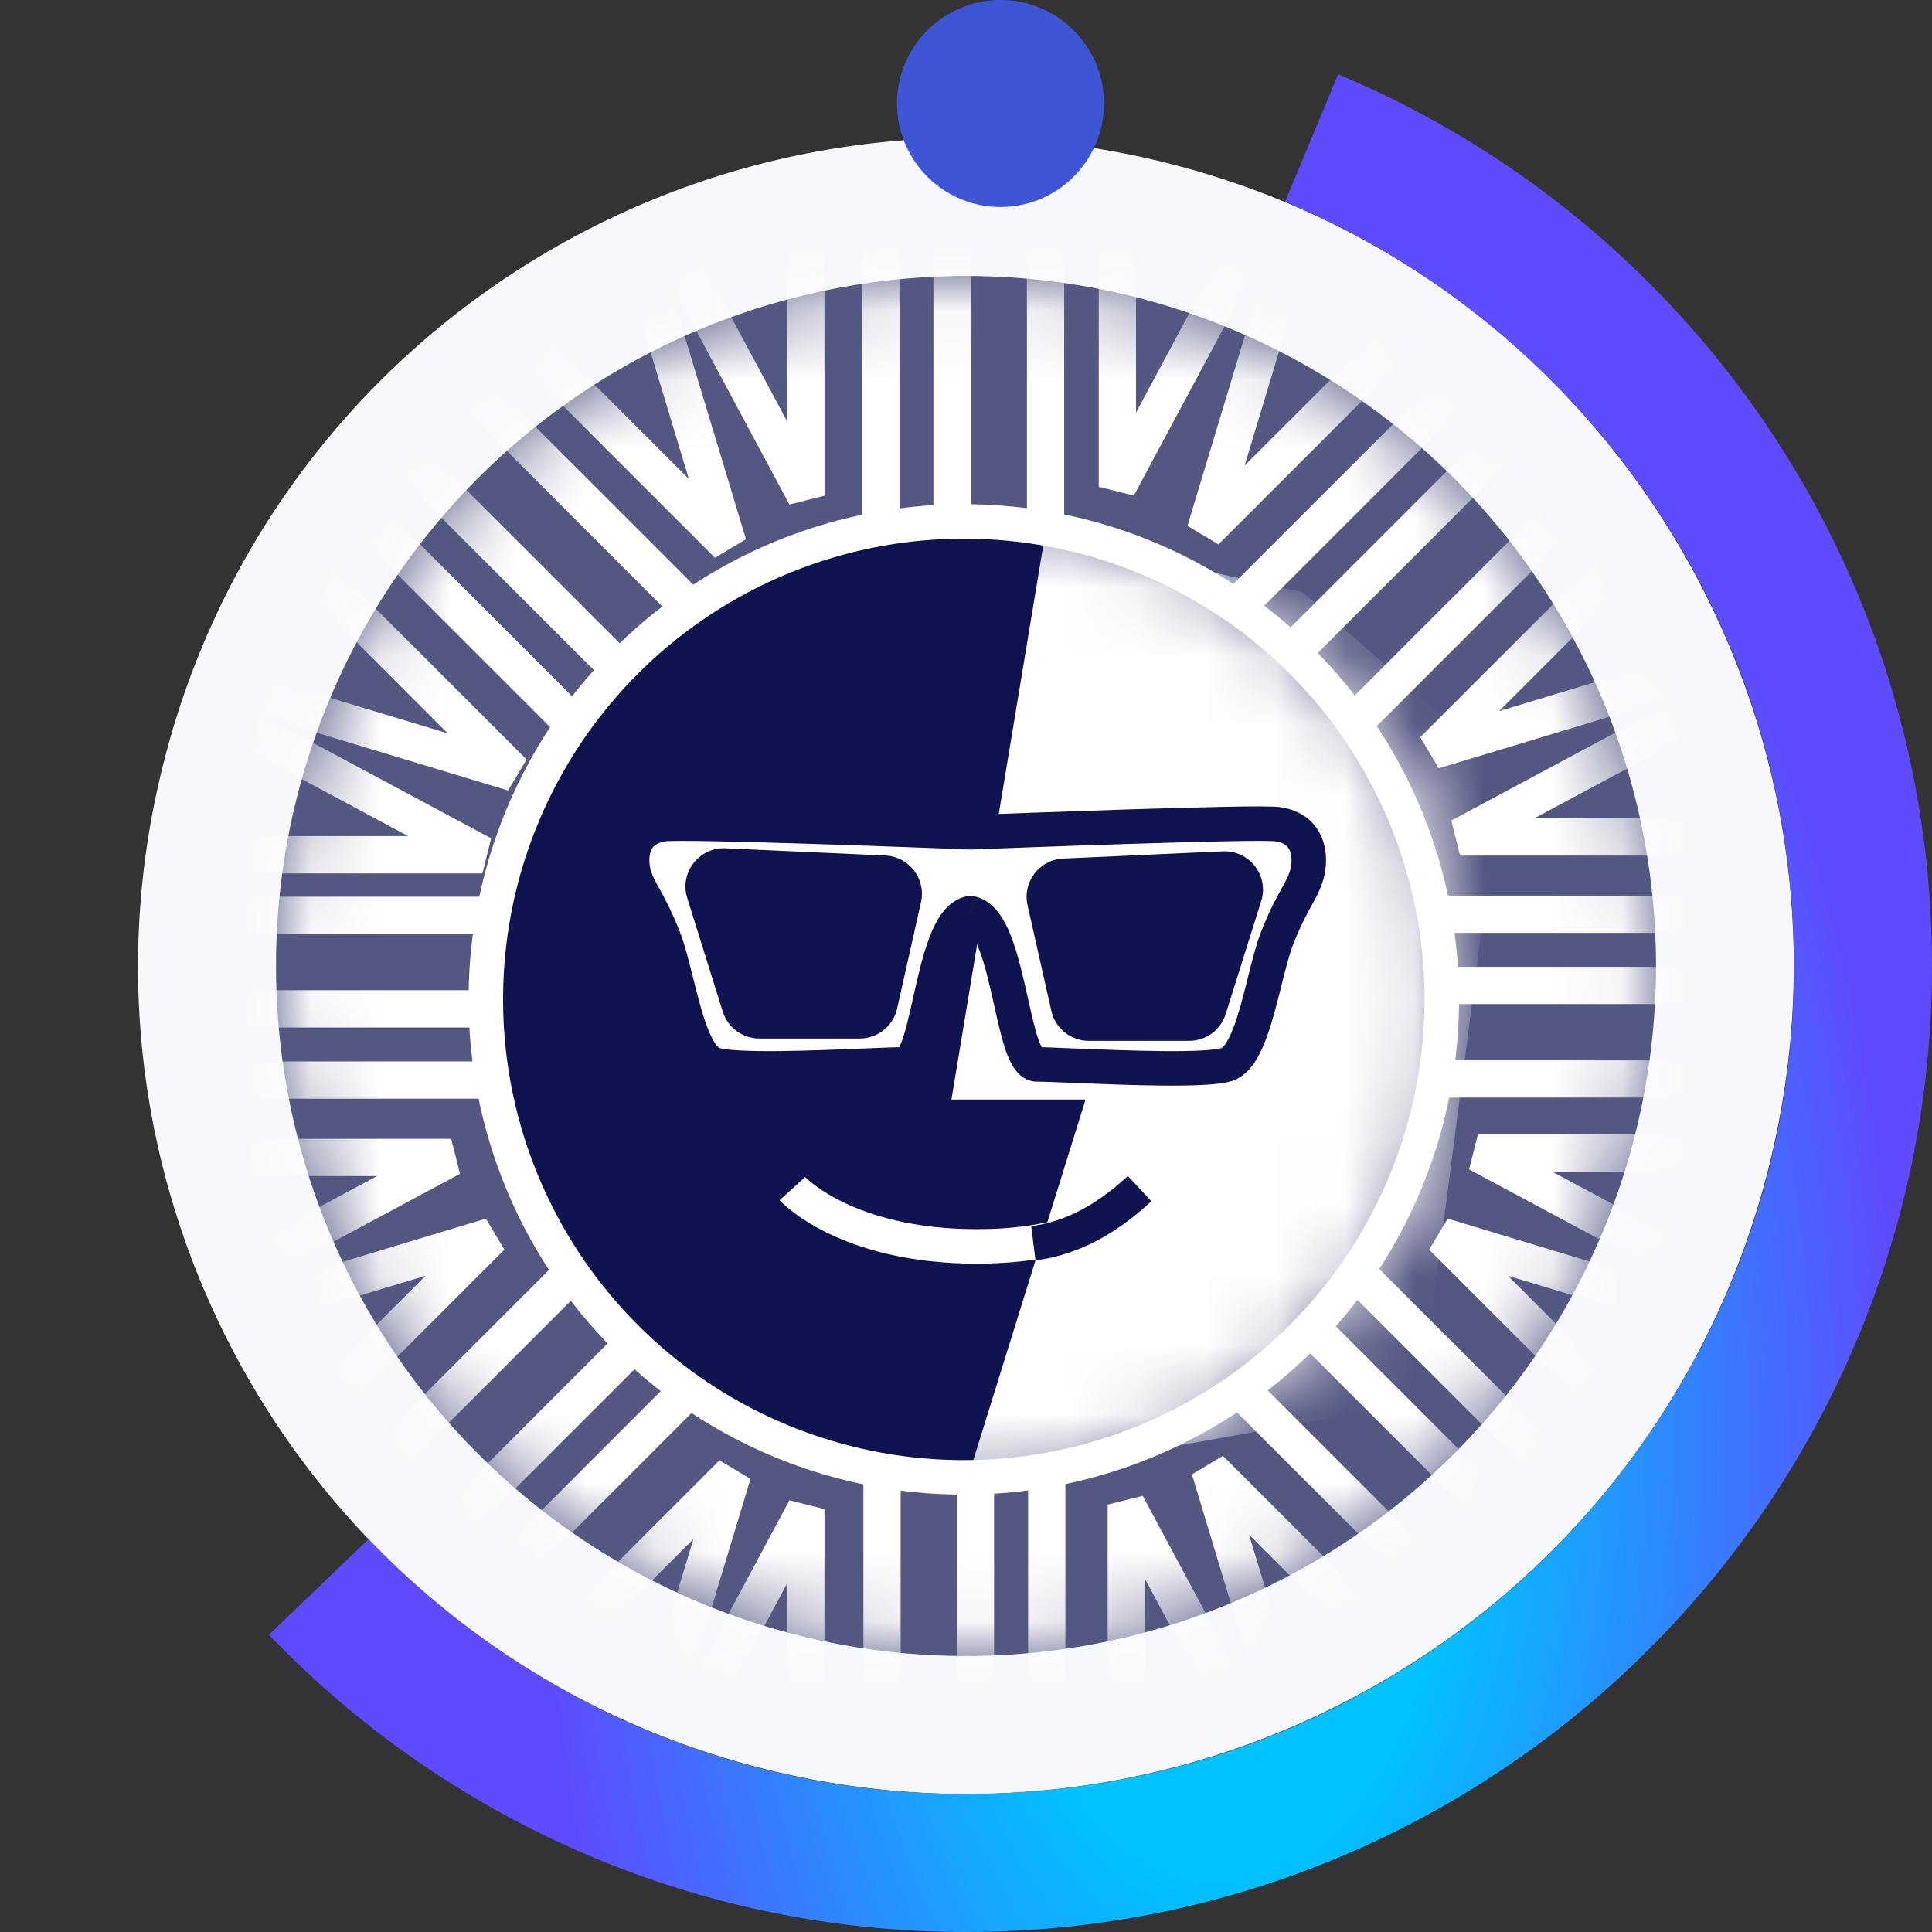 <svg width="28" height="28" viewBox="0 0 28 28" fill="none" xmlns="http://www.w3.org/2000/svg">
<rect x="0" y="0" width="28" height="28" fill="#333333" stroke="none"/>
<path fill-rule="evenodd" clipRule="evenodd" d="M25.638 16.902C24.036 23.332 17.524 27.243 11.095 25.641C4.668 24.038 0.756 17.526 2.36 11.098C3.961 4.669 10.473 0.756 16.9 2.359C23.329 3.962 27.241 10.474 25.638 16.902Z" fill="#F7F8FB"/>
<circle opacity="0.7" cx="14" cy="14" r="10" fill="#0F134F"/>
<mask id="mask0" mask-type="alpha" maskUnits="userSpaceOnUse" x="4" y="4" width="20" height="20">
<circle cx="14" cy="14" r="10" fill="white"/>
</mask>
<g mask="url(#mask0)">
<path d="M13.798 1.613V8.581" stroke="white" stroke-width="0.54"/>
<path d="M12.766 1.613V8.581" stroke="white" stroke-width="0.54"/>
<path d="M15.153 1.613V8.581" stroke="white" stroke-width="0.54"/>
<path d="M9.419 2.97L11.679 7.184V2.387" stroke="white" stroke-width="0.54"/>
<path d="M18.453 2.841L16.194 7.055V2.258" stroke="white" stroke-width="0.54"/>
<path d="M14.137 27.29V20.323" stroke="white" stroke-width="0.54"/>
<path d="M15.17 27.29V20.323" stroke="white" stroke-width="0.54"/>
<path d="M12.783 27.29V20.323" stroke="white" stroke-width="0.54"/>
<path d="M18.582 26.02L16.323 21.806V26.603" stroke="white" stroke-width="0.54"/>
<path d="M9.419 26.085L11.679 21.871V26.668" stroke="white" stroke-width="0.54"/>
<path d="M1.129 14.621H8.097" stroke="white" stroke-width="0.54"/>
<path d="M1.129 15.653H8.097" stroke="white" stroke-width="0.54"/>
<path d="M1.129 13.266H8.097" stroke="white" stroke-width="0.54"/>
<path d="M2.325 19.033L6.539 16.774H1.742" stroke="white" stroke-width="0.54"/>
<path d="M2.777 10.129L6.991 12.388H2.194" stroke="white" stroke-width="0.54"/>
<path d="M26.806 14.282H19.839" stroke="white" stroke-width="0.54"/>
<path d="M26.806 13.25H19.839" stroke="white" stroke-width="0.54"/>
<path d="M26.806 15.637H19.839" stroke="white" stroke-width="0.54"/>
<path d="M25.375 9.871L21.161 12.13H25.958" stroke="white" stroke-width="0.54"/>
<path d="M25.633 18.969L21.419 16.71H26.216" stroke="white" stroke-width="0.54"/>
<path d="M5.009 23.65L9.936 18.723" stroke="white" stroke-width="0.54"/>
<path d="M5.739 24.38L10.666 19.453" stroke="white" stroke-width="0.54"/>
<path d="M4.051 22.692L8.978 17.765" stroke="white" stroke-width="0.54"/>
<path d="M9.236 25.932L10.618 21.355L7.226 24.747" stroke="white" stroke-width="0.54"/>
<path d="M2.541 19.302L7.119 17.92L3.727 21.312" stroke="white" stroke-width="0.54"/>
<path d="M22.926 5.253L17.999 10.18" stroke="white" stroke-width="0.54"/>
<path d="M22.196 4.523L17.269 9.45" stroke="white" stroke-width="0.54"/>
<path d="M23.884 6.211L18.957 11.138" stroke="white" stroke-width="0.54"/>
<path d="M18.851 3.122L17.468 7.699L20.86 4.307" stroke="white" stroke-width="0.54"/>
<path d="M25.351 9.494L20.774 10.876L24.166 7.484" stroke="white" stroke-width="0.54"/>
<path d="M23.166 23.41L18.239 18.483" stroke="white" stroke-width="0.54"/>
<path d="M23.896 22.68L18.969 17.753" stroke="white" stroke-width="0.54"/>
<path d="M22.208 24.368L17.281 19.441" stroke="white" stroke-width="0.54"/>
<path d="M25.48 19.302L20.903 17.92L24.295 21.312" stroke="white" stroke-width="0.54"/>
<path d="M18.915 25.867L17.533 21.29L20.925 24.682" stroke="white" stroke-width="0.54"/>
<path d="M4.769 5.493L9.696 10.42" stroke="white" stroke-width="0.54"/>
<path d="M4.04 6.223L8.967 11.15" stroke="white" stroke-width="0.54"/>
<path d="M5.728 4.535L10.654 9.462" stroke="white" stroke-width="0.54"/>
<path d="M2.864 9.816L7.441 11.198L4.049 7.806" stroke="white" stroke-width="0.54"/>
<path d="M9.171 3.316L10.553 7.893L7.161 4.501" stroke="white" stroke-width="0.54"/>
</g>
<circle cx="13.968" cy="14.484" r="6.927" fill="#0F134F" stroke="white" stroke-width="0.5"/>
<mask id="mask1" mask-type="alpha" maskUnits="userSpaceOnUse" x="6" y="7" width="16" height="15">
<circle cx="13.968" cy="14.484" r="6.927" fill="white" stroke="white" stroke-width="0.5"/>
</mask>
<g mask="url(#mask1)">
<path fill-rule="evenodd" clipRule="evenodd" d="M15.144 7.759L13.789 15.935H15.733L14 21.501L20.583 20.323L21.777 11.132L18.876 8.581L15.144 7.759Z" fill="white"/>
</g>
<path fill-rule="evenodd" clipRule="evenodd" d="M9.202 12.716C9.12 12.477 9.12 12.012 9.615 11.945C9.927 11.902 13.65 12.046 14.069 12.062C14.531 12.044 18.204 11.903 18.514 11.945C19.009 12.013 19.009 12.478 18.927 12.716C18.891 12.821 18.847 12.9 18.792 12.999C18.721 13.127 18.631 13.289 18.514 13.583C18.447 13.749 18.389 13.983 18.327 14.229C18.195 14.756 18.05 15.338 17.783 15.426C17.489 15.524 16.303 15.475 15.565 15.444C15.32 15.434 15.125 15.426 15.028 15.426C14.855 15.426 14.759 14.995 14.652 14.516C14.523 13.937 14.378 13.287 14.063 13.234C13.751 13.29 13.606 13.938 13.477 14.515C13.37 14.995 13.274 15.426 13.101 15.426C13.004 15.426 12.809 15.434 12.564 15.444C11.826 15.474 10.64 15.523 10.346 15.426C10.079 15.337 9.934 14.756 9.802 14.229C9.74 13.983 9.682 13.749 9.615 13.582C9.498 13.288 9.408 13.127 9.337 12.999C9.282 12.899 9.238 12.82 9.202 12.716Z" fill="white"/>
<path d="M9.615 11.945L9.581 11.697L9.615 11.945ZM9.202 12.716L9.438 12.634L9.202 12.716ZM14.069 12.062L14.059 12.312L14.069 12.312L14.079 12.312L14.069 12.062ZM18.514 11.945L18.548 11.697L18.514 11.945ZM18.927 12.716L18.691 12.635V12.635L18.927 12.716ZM18.792 12.999L18.573 12.878L18.573 12.878L18.792 12.999ZM18.514 13.583L18.746 13.675V13.675L18.514 13.583ZM18.327 14.229L18.085 14.168V14.168L18.327 14.229ZM17.783 15.426L17.704 15.189H17.704L17.783 15.426ZM15.565 15.444L15.555 15.694L15.565 15.444ZM14.652 14.516L14.408 14.57V14.57L14.652 14.516ZM14.063 13.234L14.105 12.988L14.062 12.981L14.02 12.988L14.063 13.234ZM13.477 14.515L13.721 14.57V14.57L13.477 14.515ZM12.564 15.444L12.553 15.194L12.564 15.444ZM10.346 15.426L10.425 15.188H10.425L10.346 15.426ZM9.802 14.229L10.044 14.168L9.802 14.229ZM9.615 13.582L9.847 13.49L9.615 13.582ZM9.337 12.999L9.119 13.12H9.119L9.337 12.999ZM9.581 11.697C9.418 11.719 9.28 11.777 9.17 11.868C9.061 11.959 8.993 12.073 8.955 12.187C8.881 12.407 8.912 12.642 8.966 12.797L9.438 12.634C9.41 12.552 9.399 12.434 9.429 12.346C9.442 12.306 9.462 12.275 9.49 12.253C9.517 12.23 9.564 12.204 9.649 12.193L9.581 11.697ZM14.079 11.812C13.869 11.804 12.833 11.764 11.81 11.732C11.298 11.715 10.789 11.701 10.388 11.693C10.188 11.689 10.014 11.687 9.879 11.687C9.752 11.687 9.641 11.689 9.581 11.697L9.649 12.193C9.649 12.193 9.65 12.192 9.654 12.192C9.658 12.192 9.663 12.191 9.669 12.191C9.682 12.19 9.698 12.19 9.719 12.189C9.76 12.188 9.814 12.187 9.879 12.187C10.009 12.187 10.18 12.189 10.379 12.193C10.777 12.201 11.283 12.215 11.794 12.231C12.815 12.264 13.85 12.304 14.059 12.312L14.079 11.812ZM14.079 12.312C14.31 12.303 15.343 12.263 16.357 12.231C16.864 12.215 17.365 12.201 17.759 12.193C17.956 12.189 18.124 12.187 18.253 12.187C18.317 12.187 18.37 12.188 18.411 12.189C18.431 12.19 18.448 12.191 18.46 12.191C18.466 12.192 18.471 12.192 18.475 12.192C18.479 12.193 18.48 12.193 18.48 12.193L18.548 11.697C18.489 11.69 18.378 11.688 18.253 11.687C18.12 11.687 17.947 11.689 17.749 11.693C17.352 11.701 16.849 11.715 16.341 11.731C15.325 11.764 14.291 11.803 14.059 11.812L14.079 12.312ZM18.48 12.193C18.565 12.204 18.612 12.23 18.639 12.253C18.666 12.276 18.686 12.306 18.7 12.346C18.73 12.434 18.719 12.552 18.691 12.635L19.163 12.797C19.217 12.642 19.248 12.408 19.174 12.187C19.136 12.073 19.068 11.959 18.959 11.868C18.849 11.777 18.711 11.72 18.548 11.697L18.48 12.193ZM18.691 12.635C18.663 12.716 18.63 12.777 18.573 12.878L19.01 13.121C19.065 13.022 19.119 12.926 19.163 12.797L18.691 12.635ZM18.573 12.878C18.5 13.01 18.405 13.182 18.282 13.49L18.746 13.675C18.858 13.396 18.942 13.244 19.01 13.121L18.573 12.878ZM18.282 13.49C18.207 13.676 18.145 13.929 18.085 14.168L18.57 14.29C18.633 14.038 18.687 13.823 18.746 13.675L18.282 13.49ZM18.085 14.168C18.018 14.436 17.952 14.697 17.873 14.902C17.833 15.004 17.794 15.08 17.758 15.132C17.72 15.185 17.7 15.19 17.704 15.189L17.861 15.664C17.999 15.618 18.097 15.518 18.166 15.421C18.236 15.322 18.292 15.203 18.339 15.083C18.432 14.843 18.505 14.549 18.57 14.29L18.085 14.168ZM17.704 15.189C17.667 15.201 17.569 15.216 17.403 15.225C17.246 15.233 17.053 15.235 16.843 15.233C16.422 15.229 15.945 15.21 15.575 15.195L15.555 15.694C15.923 15.709 16.408 15.729 16.838 15.733C17.053 15.735 17.258 15.733 17.429 15.724C17.591 15.716 17.752 15.7 17.861 15.664L17.704 15.189ZM15.575 15.195C15.334 15.185 15.132 15.176 15.028 15.176V15.676C15.118 15.676 15.307 15.684 15.555 15.694L15.575 15.195ZM15.028 15.176C15.101 15.176 15.128 15.225 15.113 15.204C15.1 15.186 15.078 15.144 15.051 15.068C14.998 14.917 14.951 14.707 14.896 14.461L14.408 14.57C14.46 14.805 14.514 15.049 14.579 15.234C14.612 15.325 14.653 15.421 14.71 15.499C14.764 15.574 14.868 15.676 15.028 15.676V15.176ZM14.896 14.461C14.832 14.177 14.76 13.851 14.661 13.589C14.611 13.458 14.549 13.328 14.468 13.223C14.386 13.117 14.268 13.015 14.105 12.988L14.022 13.481C14.016 13.48 14.034 13.479 14.072 13.528C14.11 13.578 14.151 13.656 14.193 13.767C14.277 13.988 14.342 14.276 14.408 14.57L14.896 14.461ZM13.721 14.57C13.787 14.276 13.851 13.989 13.935 13.768C13.977 13.658 14.018 13.579 14.056 13.529C14.095 13.479 14.113 13.479 14.107 13.48L14.02 12.988C13.858 13.017 13.741 13.119 13.66 13.225C13.579 13.33 13.517 13.46 13.468 13.591C13.369 13.852 13.296 14.177 13.233 14.461L13.721 14.57ZM13.101 15.676C13.261 15.676 13.365 15.574 13.42 15.498C13.476 15.421 13.517 15.325 13.55 15.233C13.615 15.049 13.669 14.804 13.721 14.57L13.233 14.461C13.178 14.706 13.131 14.917 13.078 15.068C13.051 15.144 13.029 15.185 13.016 15.204C13.001 15.224 13.028 15.176 13.101 15.176V15.676ZM12.574 15.694C12.822 15.684 13.011 15.676 13.101 15.676V15.176C12.997 15.176 12.795 15.184 12.553 15.194L12.574 15.694ZM10.268 15.663C10.377 15.699 10.538 15.715 10.7 15.724C10.871 15.733 11.076 15.735 11.291 15.733C11.721 15.729 12.206 15.709 12.574 15.694L12.553 15.194C12.184 15.209 11.707 15.229 11.286 15.233C11.076 15.235 10.883 15.233 10.726 15.224C10.56 15.216 10.462 15.201 10.425 15.188L10.268 15.663ZM9.559 14.29C9.624 14.549 9.697 14.842 9.79 15.082C9.837 15.203 9.893 15.321 9.963 15.42C10.032 15.517 10.13 15.617 10.268 15.663L10.425 15.188C10.429 15.19 10.409 15.184 10.371 15.131C10.335 15.08 10.296 15.003 10.256 14.901C10.177 14.697 10.111 14.436 10.044 14.168L9.559 14.29ZM9.383 13.675C9.442 13.822 9.496 14.037 9.559 14.29L10.044 14.168C9.984 13.929 9.922 13.676 9.847 13.49L9.383 13.675ZM9.119 13.12C9.187 13.244 9.271 13.395 9.383 13.675L9.847 13.49C9.724 13.182 9.629 13.009 9.556 12.878L9.119 13.12ZM8.966 12.797C9.01 12.925 9.064 13.022 9.119 13.12L9.556 12.878C9.499 12.776 9.466 12.716 9.438 12.634L8.966 12.797Z" fill="#0F134F"/>
<path fill-rule="evenodd" clipRule="evenodd" d="M9.96 13.015C9.845 12.647 10.13 12.277 10.515 12.294L12.831 12.399C13.176 12.414 13.423 12.738 13.348 13.075L13.002 14.617C12.945 14.871 12.72 15.051 12.46 15.051H11.005C10.763 15.051 10.548 14.893 10.475 14.662L9.96 13.015Z" fill="#0F134F"/>
<mask id="mask2" mask-type="alpha" maskUnits="userSpaceOnUse" x="9" y="12" width="5" height="4">
<path fill-rule="evenodd" clipRule="evenodd" d="M9.96 13.015C9.845 12.647 10.13 12.277 10.515 12.294L12.831 12.399C13.176 12.414 13.423 12.738 13.348 13.075L13.002 14.617C12.945 14.871 12.72 15.051 12.46 15.051H11.005C10.763 15.051 10.548 14.893 10.475 14.662L9.96 13.015Z" fill="white"/>
</mask>
<g mask="url(#mask2)">
</g>
<path fill-rule="evenodd" clipRule="evenodd" d="M18.278 13.06C18.394 12.692 18.109 12.321 17.723 12.338L15.409 12.443C15.064 12.458 14.816 12.782 14.892 13.12L15.237 14.651C15.294 14.905 15.519 15.085 15.779 15.085H17.234C17.477 15.085 17.692 14.927 17.764 14.696L18.278 13.06Z" fill="#0F134F"/>
<mask id="mask3" mask-type="alpha" maskUnits="userSpaceOnUse" x="14" y="12" width="5" height="4">
<path fill-rule="evenodd" clipRule="evenodd" d="M18.278 13.06C18.394 12.692 18.109 12.321 17.723 12.338L15.409 12.443C15.064 12.458 14.816 12.782 14.892 13.12L15.237 14.651C15.294 14.905 15.519 15.085 15.779 15.085H17.234C17.477 15.085 17.692 14.927 17.764 14.696L18.278 13.06Z" fill="white"/>
</mask>
<g mask="url(#mask3)">
</g>
<path d="M11.484 17.226C11.484 17.226 12.246 18.064 14.158 18.064C16.07 18.064 16.516 17.226 16.516 17.226" stroke="white" stroke-width="0.5"/>
<path d="M14.976 18.018C15.509 17.951 16.022 17.687 16.516 17.226" stroke="#0F134F" stroke-width="0.5"/>
<path d="M19.009 2C23.702 3.961 27 8.595 27 14C27 21.18 21.18 27 14 27C10.313 27 6.985 25.465 4.619 23" stroke="url(#paint0_angular)" stroke-width="2" strokeLinecap="round" stroke-linejoin="round"/>
<circle cx="14.5" cy="1.5" r="1.5" fill="#3D56D6"/>
<defs>
<radialGradient id="paint0_angular" cx="0" cy="0" r="1" gradientUnits="userSpaceOnUse" gradientTransform="translate(17.674 20.952) rotate(90) scale(30.242 16.501)">
<stop offset="0.2" stop-color="#00C2FF"/>
<stop offset="0.592" stop-color="#5E4BFF"/>
</radialGradient>
</defs>
</svg>
